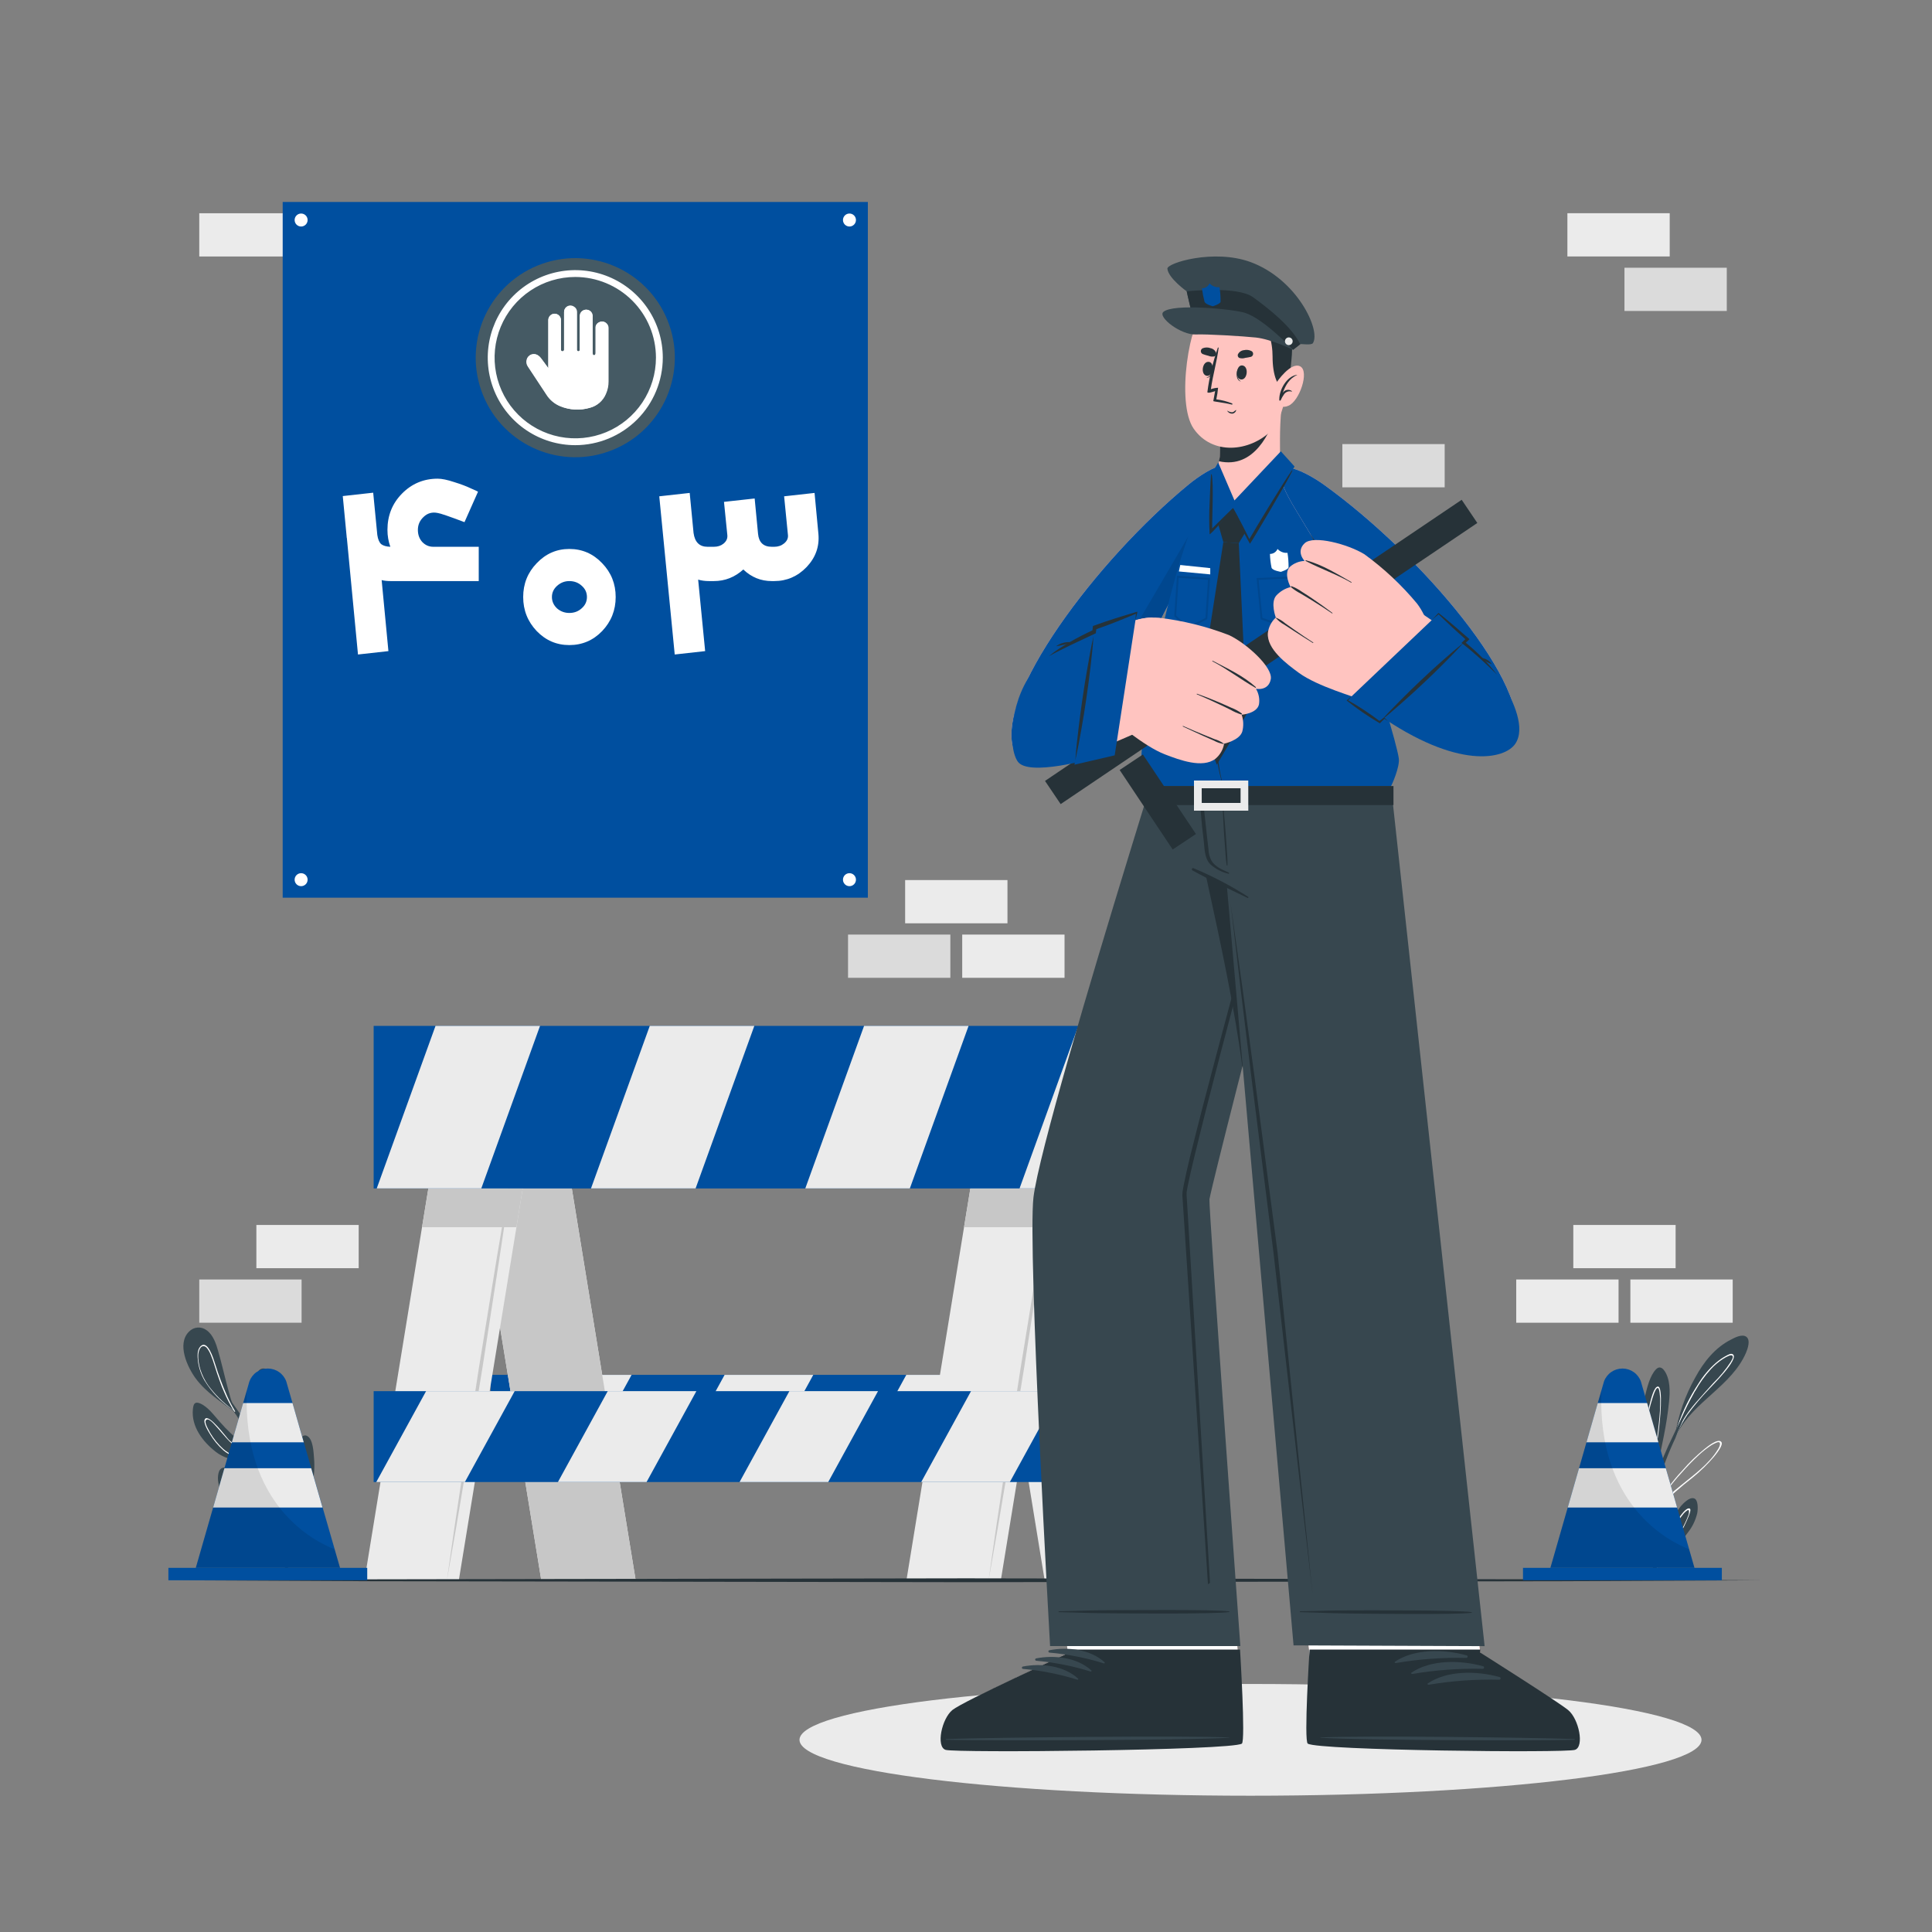 <svg width="512" height="512" viewBox="0 0 512 512" fill="none" xmlns="http://www.w3.org/2000/svg">
<rect x="0" y="0" width="512" height="512" fill="#808080" stroke="none"/>
<path d="M444.057 324.629H416.942V336.087H444.057V324.629Z" fill="#EBEBEB"/>
<path d="M428.933 339.076H401.818V350.535H428.933V339.076Z" fill="#EBEBEB"/>
<path d="M459.182 339.076H432.066V350.535H459.182V339.076Z" fill="#EBEBEB"/>
<path d="M95.058 324.629H67.942V336.087H95.058V324.629Z" fill="#EBEBEB"/>
<path d="M79.923 339.076H52.808V350.535H79.923V339.076Z" fill="#DBDBDB"/>
<path d="M266.987 233.227H239.872V244.685H266.987V233.227Z" fill="#EBEBEB"/>
<path d="M251.853 247.674H224.737V259.132H251.853V247.674Z" fill="#DBDBDB"/>
<path d="M382.853 117.688H355.738V129.146H382.853V117.688Z" fill="#DBDBDB"/>
<path d="M282.112 247.674H254.996V259.132H282.112V247.674Z" fill="#EBEBEB"/>
<path d="M442.491 56.504H415.375V67.963H442.491V56.504Z" fill="#EBEBEB"/>
<path d="M457.615 70.953H430.5V82.412H457.615V70.953Z" fill="#DBDBDB"/>
<path d="M79.923 56.514H52.808V67.972H79.923V56.514Z" fill="#EBEBEB"/>
<path d="M331.397 475.884C397.407 475.884 450.918 469.254 450.918 461.077C450.918 452.899 397.407 446.27 331.397 446.27C265.387 446.27 211.876 452.899 211.876 461.077C211.876 469.254 265.387 475.884 331.397 475.884Z" fill="#EBEBEB"/>
<path d="M70.339 387.224C65.853 387.378 60.856 387.634 57.15 384.726C53.719 382.043 50.657 378.049 51.118 373.462C51.251 372.151 51.548 371.342 52.951 371.895C55.091 372.755 56.73 375.11 58.215 376.759C60.095 378.918 62.176 380.893 64.43 382.657C66.028 383.886 67.738 384.941 69.366 386.119L69.98 386.579L70.206 386.753H70.339C70.374 386.754 70.409 386.762 70.441 386.778C70.473 386.794 70.501 386.817 70.523 386.846C70.523 386.846 70.523 386.897 70.523 386.927C70.532 386.959 70.534 386.992 70.53 387.025C70.525 387.058 70.514 387.089 70.497 387.117C70.479 387.145 70.456 387.169 70.429 387.187C70.402 387.206 70.371 387.219 70.339 387.224Z" fill="#37474F"/>
<path d="M70.554 386.928C66.621 386.856 62.362 387.041 59.218 384.368C57.767 383.084 56.529 381.577 55.552 379.903C55.102 379.166 53.74 376.954 54.303 376.074C55.327 374.486 60.017 380.968 60.672 381.593C63.129 383.827 66.125 385.383 69.366 386.109L69.98 386.57C67.697 386.089 65.505 385.246 63.488 384.071C60.693 382.402 59.136 379.975 56.945 377.63C56.474 377.128 55.05 375.459 54.508 376.504C54.159 377.19 55.532 379.35 55.757 379.811C56.681 381.37 57.834 382.782 59.177 383.999C62.321 386.744 66.55 386.641 70.523 386.805C70.533 386.877 70.554 386.897 70.554 386.928Z" fill="white"/>
<path d="M72.806 389.959C72.806 390.123 72.735 390.297 72.694 390.471C72.691 390.492 72.681 390.513 72.667 390.529C72.652 390.545 72.633 390.557 72.612 390.563C72.568 390.578 72.52 390.577 72.477 390.56C72.434 390.543 72.398 390.512 72.376 390.471C72.367 390.454 72.361 390.434 72.361 390.414C72.361 390.395 72.367 390.375 72.376 390.358C72.372 390.338 72.372 390.317 72.376 390.297V390.143C72.37 390.127 72.37 390.108 72.376 390.092C71.578 387.132 71.27 384.05 70.431 381.081C69.591 378.111 68.639 375.469 68.065 372.581C67.707 370.759 66.437 361.614 70.462 362.761C72.254 363.263 73.472 365.833 74.148 367.39C75.037 369.473 75.54 371.701 75.633 373.964C75.981 379.534 73.933 384.613 72.806 389.959Z" fill="#37474F"/>
<path d="M74.097 378.572C74.18 376.484 73.963 374.394 73.451 372.367C73.267 371.671 72.427 368.271 71.26 368.384C70.523 368.435 70.39 369.889 70.328 370.37C70.072 372.418 70.738 374.466 71.127 376.463C71.923 380.489 72.419 384.569 72.612 388.669C72.612 388.925 72.53 389.191 72.509 389.447C72.489 389.703 72.448 389.877 72.417 390.092C72.387 390.307 72.417 390.236 72.417 390.318C72.412 390.376 72.412 390.434 72.417 390.492C72.439 390.533 72.475 390.564 72.518 390.581C72.561 390.598 72.609 390.599 72.653 390.584C72.653 390.41 72.653 390.246 72.725 390.082C72.725 390.215 72.725 390.348 72.725 390.492C72.725 390.338 72.725 390.205 72.806 390.062C72.802 390.031 72.802 390 72.806 389.97C72.806 389.734 72.806 389.509 72.806 389.283C73.45 385.742 73.881 382.165 74.097 378.572ZM72.735 387.788C72.622 385.392 72.387 383.006 72.049 380.62C71.772 378.706 71.414 376.811 71.025 374.917C70.757 373.856 70.586 372.773 70.513 371.681C70.513 370.851 70.595 367.759 72.182 369.633C73.329 371.026 73.605 373.975 73.749 375.674C73.88 377.565 73.842 379.464 73.636 381.347C73.411 383.549 73.052 385.679 72.704 387.799L72.735 387.788Z" fill="white"/>
<path d="M75.223 402.246C75.168 402.253 75.114 402.253 75.059 402.246C70.963 402.041 65.505 402.431 62.095 399.717C59.576 397.669 57.108 393.757 57.907 390.399C58.808 386.62 63.918 391.156 65.27 392.252C68.799 395.317 72.152 398.579 75.315 402.021C75.31 402.045 75.31 402.069 75.315 402.093C75.397 402.195 75.315 402.226 75.223 402.246Z" fill="#37474F"/>
<path d="M75.356 402.134L74.65 401.684C71.987 399.997 69.373 398.199 66.806 396.287C66.171 395.796 61.563 391.689 60.867 393.154C60.447 394.045 61.972 395.847 62.454 396.461C63.319 397.551 64.357 398.491 65.526 399.247C68.26 400.946 71.567 401.295 74.66 402.134C74.81 402.159 74.957 402.196 75.1 402.247H75.172C75.315 402.226 75.397 402.196 75.356 402.134ZM67.256 399.8C65.948 399.206 64.751 398.396 63.713 397.403C63.027 396.758 60.641 394.331 61.256 393.307C61.593 392.775 61.88 393.051 62.525 393.379C62.828 393.524 63.119 393.692 63.396 393.881C64.082 394.331 64.717 394.854 65.362 395.366C66.478 396.267 67.625 397.137 68.792 397.977C70.697 399.342 72.649 400.656 74.65 401.919C72.192 401.151 69.632 400.854 67.256 399.8Z" fill="white"/>
<path d="M82.708 393.808C81.641 398.512 79.195 402.79 75.684 406.096C75.684 406.096 75.684 406.096 75.602 406.096C75.565 406.109 75.524 406.109 75.487 406.096C75.45 406.083 75.418 406.058 75.397 406.025C75.381 406.009 75.369 405.991 75.36 405.971C75.352 405.951 75.347 405.929 75.347 405.907C75.347 405.885 75.352 405.863 75.36 405.843C75.369 405.823 75.381 405.804 75.397 405.789L75.602 405.574C76.278 400.004 77.025 394.464 77.65 388.883C77.783 387.562 78.817 379.186 81.398 380.548C82.985 381.398 83.087 384.828 83.22 386.374C83.432 388.864 83.259 391.371 82.708 393.808Z" fill="#37474F"/>
<path d="M81.213 386.345C81.08 385.874 80.835 385.402 80.312 385.73C79.288 386.355 78.92 390.287 78.746 391.383C78.06 395.878 76.995 400.199 75.919 404.592L75.643 405.708L75.397 406.046C75.419 406.078 75.451 406.103 75.488 406.115C75.525 406.128 75.565 406.129 75.602 406.118C75.602 406.118 75.602 406.046 75.602 406.005C75.602 405.964 75.827 405.708 75.93 405.555C77.697 403.148 79.079 400.481 80.026 397.65C80.615 395.877 81.016 394.048 81.224 392.192C81.418 390.41 81.736 388.034 81.213 386.345ZM75.96 405.248L75.776 405.504C75.776 405.35 75.868 405.207 75.909 405.053C76.971 401.699 77.809 398.278 78.418 394.813C78.715 393.062 78.909 391.29 79.268 389.55C79.421 388.812 79.78 386.703 80.394 386.365C81.009 386.027 80.988 386.846 81.05 387.317C81.111 387.788 81.05 388.27 81.05 388.597C81.15 394.545 79.369 400.372 75.96 405.248Z" fill="white"/>
<path d="M76.36 418.088H75.54C75.54 417.361 75.54 416.644 75.54 415.927C75.448 413.019 75.325 410.111 75.151 407.192C75.059 405.533 74.936 403.885 74.762 402.257C74.762 402.205 74.762 402.144 74.762 402.093C74.762 402.042 74.762 401.827 74.762 401.683C74.762 401.54 74.762 401.407 74.711 401.253C74.337 397.564 73.387 393.957 71.895 390.563C71.373 389.426 70.809 388.32 70.205 387.224C70.205 387.122 70.093 387.02 70.031 386.917C70.038 386.887 70.038 386.855 70.031 386.825L69.857 386.497L69.714 386.262C67.819 382.924 65.618 379.739 63.57 376.524C62.976 375.612 62.382 374.691 61.809 373.759C61.769 373.708 61.734 373.653 61.706 373.595C61.656 373.531 61.611 373.462 61.573 373.39C58.992 369.294 56.453 365.198 53.77 361.204C53.657 361.061 53.903 360.928 54.006 361.071C55.818 363.723 57.692 366.335 59.556 368.966L60.293 369.99C60.785 370.687 61.317 371.373 61.757 372.038C62.781 373.431 63.693 374.813 64.624 376.227C67.39 380.135 69.911 384.212 72.171 388.433C72.335 388.75 72.489 389.068 72.642 389.395C72.796 389.723 72.837 389.795 72.919 389.999C73.001 390.204 73.134 390.47 73.236 390.706C74.909 394.81 75.842 399.179 75.991 403.608L76.052 404.54C76.052 404.673 76.052 404.827 76.052 404.97C76.047 405.045 76.047 405.121 76.052 405.196C76.052 405.298 76.052 405.39 76.052 405.503C76.052 405.574 76.052 405.646 76.052 405.728V406.527C76.175 409.435 76.247 412.343 76.308 415.251C76.288 416.224 76.329 417.156 76.36 418.088Z" fill="#37474F"/>
<path d="M51.907 365.362C49.664 362.342 46.786 356.146 50.094 352.89C50.693 352.263 51.503 351.881 52.367 351.816C53.231 351.752 54.089 352.011 54.774 352.542C56.525 353.801 57.303 356.187 57.846 358.164C59.361 363.448 60.365 368.824 62.249 373.995C62.33 374.175 62.402 374.36 62.464 374.548C62.464 374.66 62.331 374.701 62.29 374.599C62.249 374.496 62.167 374.261 62.095 374.097C58.562 371.496 54.559 368.936 51.907 365.362Z" fill="#37474F"/>
<path d="M62.31 374.005L62.259 373.913C61.497 372.656 60.813 371.353 60.211 370.012C58.964 367.198 57.886 364.312 56.986 361.369C56.627 360.243 55.02 354.693 53.033 356.904C52.204 357.836 52.327 359.485 52.449 360.621C52.678 362.449 53.266 364.214 54.18 365.813C56.072 368.913 58.612 371.567 61.624 373.596L62.024 373.893C62.047 373.942 62.075 373.99 62.106 374.036C62.102 374.066 62.102 374.097 62.106 374.128C62.123 374.132 62.14 374.132 62.157 374.128C62.174 374.134 62.192 374.138 62.209 374.137C62.227 374.136 62.245 374.132 62.261 374.124C62.278 374.117 62.292 374.106 62.304 374.092C62.316 374.079 62.325 374.063 62.331 374.046C62.329 374.031 62.322 374.016 62.31 374.005ZM61.44 373.391C59.026 371.613 56.896 369.479 55.122 367.062C54.233 365.773 53.543 364.358 53.074 362.864C52.866 362.195 52.715 361.51 52.623 360.816C52.546 360.301 52.515 359.78 52.531 359.26C52.531 358.123 53.043 356.884 53.719 356.761C54.395 356.638 54.825 357.099 55.378 358.051C55.561 358.383 55.725 358.725 55.87 359.075C56.226 359.932 56.537 360.807 56.801 361.697C57.262 363.171 57.733 364.625 58.266 366.069C58.624 367.093 59.003 368.025 59.423 368.977C60.127 370.625 60.948 372.219 61.88 373.749C61.727 373.639 61.58 373.519 61.44 373.391Z" fill="white"/>
<path d="M442.051 373.76C441.682 376.75 441.109 379.719 440.504 382.669C440.156 384.338 439.798 386.007 439.48 387.686C439.112 389.529 438.559 391.413 439.061 393.277C439.07 393.362 439.07 393.448 439.061 393.533C439.036 393.565 439.003 393.589 438.966 393.604C438.928 393.619 438.888 393.623 438.848 393.617C438.808 393.611 438.771 393.594 438.74 393.568C438.709 393.543 438.685 393.509 438.671 393.472V393.339C438.394 392.848 438.177 392.325 438.026 391.782C437.449 390.371 436.953 388.929 436.542 387.461C435.675 384.461 435.187 381.365 435.087 378.245C435.008 375.45 435.301 372.658 435.958 369.94C436.49 367.769 437.248 364.533 438.866 362.875C440.33 361.369 441.549 363.776 441.938 364.994C442.86 367.78 442.368 370.964 442.051 373.76Z" fill="#37474F"/>
<path d="M439.368 367.451C438.282 367.451 437.484 370.974 437.094 372.489C436.491 374.89 436.181 377.356 436.173 379.831C436.182 384.269 436.944 388.673 438.426 392.857C438.477 393.02 438.538 393.195 438.6 393.369V393.481C438.612 393.52 438.635 393.554 438.666 393.581C438.696 393.607 438.733 393.625 438.773 393.633C438.813 393.64 438.854 393.636 438.892 393.622C438.93 393.608 438.963 393.584 438.989 393.553C438.917 393.184 438.866 392.826 438.825 392.457C438.784 392.089 438.743 391.792 438.723 391.433C438.57 387.822 438.793 384.205 439.388 380.64C439.982 376.555 440.812 367.451 439.368 367.451ZM438.589 392.191C438.641 392.683 438.723 393.154 438.805 393.635C438.692 393.287 438.589 392.939 438.477 392.611C437.285 388.886 436.596 385.019 436.429 381.111C436.293 377.725 436.74 374.341 437.75 371.107C437.903 370.626 438.692 367.687 439.368 367.83C439.839 367.932 439.951 370.585 439.962 370.646C439.962 371.168 439.962 371.67 439.962 372.243C439.962 373.339 439.869 374.435 439.777 375.531C439.573 377.896 439.235 380.261 438.948 382.617C438.457 385.783 438.337 388.996 438.589 392.191Z" fill="white"/>
<path d="M456.12 382.075C455.178 381.122 452.372 383.467 451.676 384.02C449.581 385.722 447.642 387.607 445.88 389.652C442.866 392.82 440.368 396.441 438.477 400.384L438.385 400.507V400.701V400.763C438.367 400.784 438.358 400.811 438.358 400.839C438.358 400.867 438.367 400.894 438.385 400.916L438.528 400.752C438.876 400.322 439.245 399.913 439.613 399.503C439.673 399.43 439.738 399.361 439.808 399.298C442.528 396.564 445.421 394.009 448.471 391.649C450.56 389.962 452.49 388.087 454.236 386.048C454.656 385.495 456.919 382.873 456.12 382.075ZM455.25 384.123C452.884 388.034 448.799 390.901 445.327 393.758C442.933 395.626 440.724 397.722 438.733 400.015C440.573 396.515 442.873 393.278 445.573 390.389C447.048 388.688 448.617 387.071 450.273 385.546C451.17 384.718 452.125 383.954 453.13 383.262C453.732 382.845 454.382 382.502 455.066 382.238C456.387 381.87 455.68 383.488 455.25 384.164V384.123Z" fill="white"/>
<path d="M437.914 410.182C437.892 410.217 437.862 410.246 437.826 410.266C437.79 410.285 437.75 410.295 437.709 410.295L437.76 410.366C437.767 410.373 437.772 410.381 437.776 410.39C437.78 410.399 437.782 410.408 437.782 410.418C437.782 410.427 437.78 410.437 437.776 410.445C437.772 410.454 437.767 410.462 437.76 410.469C437.745 410.48 437.727 410.487 437.709 410.487C437.69 410.487 437.672 410.48 437.658 410.469C433.961 406.701 430.397 402.123 428.554 397.157C427.759 395.056 427.312 392.838 427.233 390.593C427.233 389.057 427.11 385.965 428.421 384.848C431.063 382.596 433.48 392.139 433.838 393.583C434.493 396.205 434.924 398.877 435.528 401.509C436.193 404.397 437.064 407.223 437.924 410.049C437.936 410.093 437.933 410.14 437.914 410.182Z" fill="#37474F"/>
<path d="M437.914 410.184C437.77 409.938 437.627 409.692 437.494 409.447C435.257 405.443 433.651 401.119 432.732 396.626C432.336 394.355 431.747 392.121 430.971 389.95C430.756 389.417 430.101 387.39 429.22 388.414C428.769 388.946 429.148 392.807 429.322 393.8C429.769 396.064 430.491 398.265 431.473 400.353C433.075 403.877 435.111 407.186 437.535 410.204L437.75 410.471C437.757 410.464 437.762 410.456 437.766 410.447C437.769 410.438 437.771 410.429 437.771 410.419C437.771 410.41 437.769 410.4 437.766 410.392C437.762 410.383 437.757 410.375 437.75 410.368L437.699 410.296C437.741 410.299 437.784 410.29 437.822 410.27C437.86 410.25 437.891 410.22 437.914 410.184ZM432.538 401.992C431.476 399.961 430.625 397.827 429.998 395.623C429.762 394.743 429.577 393.851 429.445 392.95C429.333 392.245 429.271 391.533 429.261 390.82C429.261 389.079 429.415 388.629 429.711 388.567C430.008 388.506 430.142 388.721 430.654 389.755C430.968 390.437 431.218 391.147 431.401 391.875C431.667 392.899 431.903 393.923 432.128 394.947C432.579 396.995 432.999 399.114 433.603 401.152C434.455 404.084 435.691 406.89 437.279 409.498C435.493 407.128 433.907 404.614 432.538 401.982V401.992Z" fill="white"/>
<path d="M449.782 401.028C449.345 402.865 448.518 404.587 447.355 406.076C445.153 409.148 442.347 411.636 439.951 414.503C439.593 414.923 439.245 415.364 438.927 415.814C438.927 415.865 438.61 416.49 438.62 416.439L438.733 415.783C439.112 413.735 440.381 407.714 441.948 404.612C442.896 402.649 444.075 400.806 445.46 399.123C446.136 398.355 447.734 396.696 448.932 397.075C450.13 397.454 449.966 400.065 449.782 401.028Z" fill="#37474F"/>
<path d="M447.826 399.81C446.536 399.012 443.228 404.93 442.778 405.688C441.136 408.52 439.866 411.552 438.999 414.709C438.897 415.068 438.804 415.416 438.722 415.785L438.589 416.44C438.589 416.44 438.866 415.867 438.907 415.805L439.081 415.58C439.368 415.211 439.654 414.853 439.951 414.556C441.385 412.405 442.859 410.265 444.262 408.084C445.283 406.516 446.177 404.869 446.935 403.159C447.099 402.718 448.389 400.148 447.826 399.81ZM447.457 401.469C445.624 406.589 441.897 410.685 439.05 415.242L438.917 415.467C438.917 415.334 438.989 415.201 439.03 415.068C439.798 412.473 440.809 409.956 442.05 407.552C442.81 406.088 443.658 404.672 444.59 403.312C445.071 402.545 445.601 401.81 446.177 401.111C446.443 400.824 447.201 400.087 447.457 400.179C447.713 400.271 447.57 401.131 447.488 401.469H447.457Z" fill="white"/>
<path d="M462.684 358.552C458.865 367.318 448.84 371.403 444.498 379.862C444.365 380.118 444.242 380.384 444.119 380.65C444.108 380.677 444.09 380.7 444.067 380.718C444.045 380.736 444.018 380.748 443.99 380.753C443.961 380.758 443.932 380.756 443.904 380.747C443.877 380.738 443.852 380.722 443.832 380.701C443.82 380.678 443.813 380.651 443.813 380.624C443.813 380.598 443.82 380.571 443.832 380.548L443.924 380.363C444.78 374.964 446.598 369.761 449.29 365.003C451.482 360.959 454.482 357.18 458.65 355.05C459.674 354.518 461.67 353.412 462.817 354.282C463.964 355.152 463.155 357.467 462.684 358.552Z" fill="#37474F"/>
<path d="M459.243 358.921C458.762 358.563 458.025 359.003 457.605 359.218C456.564 359.759 455.591 360.423 454.707 361.194C452.901 362.786 451.344 364.639 450.089 366.693C447.822 370.133 445.992 373.841 444.641 377.732C444.354 378.612 444.098 379.503 443.883 380.404C443.883 380.517 443.832 380.63 443.812 380.732C443.828 380.755 443.849 380.774 443.874 380.787C443.899 380.801 443.927 380.807 443.955 380.807C443.983 380.807 444.011 380.801 444.036 380.787C444.061 380.774 444.082 380.755 444.098 380.732C444.211 380.476 444.334 380.23 444.467 379.974C444.467 379.974 444.467 379.974 444.467 379.903C445.208 378.151 446.121 376.477 447.191 374.906C448.944 372.522 450.852 370.258 452.905 368.127C453.714 367.215 460.923 360.16 459.243 358.921ZM458.629 360.969C457.322 362.956 455.805 364.796 454.103 366.458C452.516 368.229 450.918 369.98 449.362 371.772C448.119 373.197 446.999 374.725 446.013 376.339C445.205 377.681 444.52 379.093 443.965 380.558C444.371 379.064 444.871 377.597 445.46 376.165C446.538 373.63 447.772 371.164 449.157 368.782C449.18 368.755 449.197 368.724 449.208 368.69C450.377 366.565 451.797 364.588 453.437 362.802C454.333 361.833 455.34 360.973 456.438 360.242C457.697 359.433 458.793 358.9 459.11 359.3C459.428 359.699 458.977 360.355 458.629 360.959V360.969Z" fill="white"/>
<path d="M449.342 368.834C448.195 371.301 447.099 373.81 446.014 376.329C445.502 377.507 444.989 378.685 444.498 379.862C444.498 379.862 444.498 379.913 444.498 379.934L443.945 381.214C442.131 385.038 440.631 389.004 439.46 393.072C438.954 395.237 438.649 397.445 438.549 399.666C438.549 399.892 438.549 400.127 438.549 400.352V400.721C438.543 400.793 438.543 400.864 438.549 400.936C438.477 402.861 438.549 404.786 438.549 406.66C438.6 409.282 438.825 411.883 439.071 414.473C439.066 414.548 439.066 414.624 439.071 414.699V415.057C439.071 415.118 439.071 415.17 439.071 415.231V415.569C439.153 416.398 439.224 417.238 439.296 418.078H438.497C437.986 415.531 437.664 412.951 437.535 410.357C437.53 410.302 437.53 410.248 437.535 410.193C437.535 409.947 437.535 409.681 437.535 409.435C437.535 409.189 437.535 408.821 437.535 408.503C437.535 407.756 437.484 407.008 437.473 406.271C437.268 401.939 437.577 397.597 438.395 393.338C438.395 393.225 438.395 393.113 438.477 392.99C438.473 392.942 438.473 392.894 438.477 392.846C438.489 392.764 438.506 392.681 438.528 392.601L438.641 392.201C438.702 391.966 438.774 391.73 438.835 391.505L438.897 391.29C440.127 387.645 441.602 384.087 443.31 380.64L444.191 378.766C444.365 378.418 444.529 378.07 444.693 377.742L445.471 376.165C446.689 373.698 447.959 371.261 449.167 368.782C449.208 368.639 449.403 368.711 449.342 368.834Z" fill="#37474F"/>
<path d="M311.869 364.348H130.007V388.432H311.869V364.348Z" fill="#004F9F"/>
<path d="M167.383 364.348L154.184 388.432H130.703L143.903 364.348H167.383Z" fill="#EBEBEB"/>
<path d="M215.531 364.348L202.332 388.432H178.842L192.031 364.348H215.531Z" fill="#EBEBEB"/>
<path d="M263.67 364.348L250.471 388.432H226.98L240.179 364.348H263.67Z" fill="#EBEBEB"/>
<path d="M311.808 364.348L298.609 388.432H275.118L288.318 364.348H311.808Z" fill="#EBEBEB"/>
<path d="M276.879 418.999H301.896L283.361 305.365H258.355L276.879 418.999Z" fill="#EBEBEB"/>
<path d="M143.483 418.999H168.499L149.975 305.365H124.959L143.483 418.999Z" fill="#EBEBEB"/>
<path d="M287.119 418.999H312.136L293.601 305.365H268.595L287.119 418.999Z" fill="#C7C7C7"/>
<path d="M143.483 418.999H168.499L149.975 305.365H124.959L143.483 418.999Z" fill="#C7C7C7"/>
<path d="M140.083 305.377L138.527 314.941L136.858 325.222L121.559 419H96.553L111.841 325.222L113.521 314.941L115.077 305.377H140.083Z" fill="#EBEBEB"/>
<path d="M136.469 305.377C135.148 314.869 133.735 324.352 132.301 333.834L127.887 362.26L123.269 390.645L120.883 404.828L118.395 419L120.443 404.766L122.573 390.533L126.976 362.117L131.594 333.721C133.171 324.27 134.769 314.808 136.469 305.377Z" fill="#C7C7C7"/>
<path d="M138.527 314.941L136.858 325.222H111.841L113.521 314.941H138.527Z" fill="#C7C7C7"/>
<path d="M283.72 305.377L282.163 314.941L280.484 325.222L265.196 419H240.179L255.478 325.222L257.157 314.941L258.714 305.377H283.72Z" fill="#EBEBEB"/>
<path d="M280.023 305.377C278.702 314.869 277.289 324.352 275.855 333.834L271.442 362.26L266.824 390.645L264.438 404.828L261.949 419L263.997 404.766L266.127 390.533L270.541 362.117L275.159 333.721C276.726 324.27 278.323 314.808 280.023 305.377Z" fill="#C7C7C7"/>
<path d="M282.163 314.941H257.157L255.478 325.222H280.484L282.163 314.941Z" fill="#C7C7C7"/>
<path d="M280.883 368.67H99.021V392.754H280.883V368.67Z" fill="#004F9F"/>
<path d="M136.397 368.67L123.197 392.754H99.717L112.916 368.67H136.397Z" fill="#EBEBEB"/>
<path d="M184.545 368.67L171.346 392.754H147.855L161.055 368.67H184.545Z" fill="#EBEBEB"/>
<path d="M232.684 368.67L219.484 392.754H195.994L209.193 368.67H232.684Z" fill="#EBEBEB"/>
<path d="M280.822 368.67L267.622 392.754H244.132L257.331 368.67H280.822Z" fill="#EBEBEB"/>
<path d="M313.549 271.871H99.021V314.951H313.549V271.871Z" fill="#004F9F"/>
<path d="M143.114 271.871L127.55 314.941H99.84L115.415 271.871H143.114Z" fill="#EBEBEB"/>
<path d="M199.905 271.871L184.341 314.941H156.621L172.196 271.871H199.905Z" fill="#EBEBEB"/>
<path d="M256.686 271.871L241.121 314.941H213.412L228.987 271.871H256.686Z" fill="#EBEBEB"/>
<path d="M313.477 271.871L297.912 314.941H270.193L285.768 271.871H313.477Z" fill="#EBEBEB"/>
<path d="M44.995 418.785L97.741 418.54L150.497 418.448L256 418.273L361.503 418.448L414.259 418.54L467.005 418.785L414.259 419.041L361.503 419.134L256 419.297L150.497 419.123L97.741 419.041L44.995 418.785Z" fill="#263238"/>
<path d="M229.99 53.525H74.916V237.897H229.99V53.525Z" fill="#004F9F"/>
<path d="M162.39 119.224C175.885 113.736 182.376 98.347 176.888 84.852C171.4 71.357 156.012 64.866 142.517 70.354C129.021 75.842 122.53 91.231 128.018 104.726C133.506 118.221 148.895 124.712 162.39 119.224Z" fill="#455A64"/>
<path d="M152.453 117.975C147.866 117.975 143.382 116.615 139.567 114.066C135.753 111.518 132.781 107.895 131.025 103.657C129.27 99.419 128.81 94.756 129.705 90.257C130.6 85.757 132.809 81.625 136.053 78.381C139.296 75.138 143.429 72.928 147.928 72.034C152.427 71.139 157.091 71.598 161.329 73.353C165.567 75.109 169.189 78.082 171.738 81.896C174.286 85.71 175.647 90.194 175.647 94.781C175.641 100.931 173.196 106.827 168.847 111.176C164.499 115.524 158.603 117.97 152.453 117.975ZM152.453 73.4C148.224 73.4 144.091 74.654 140.574 77.004C137.058 79.353 134.318 82.692 132.7 86.599C131.081 90.506 130.658 94.805 131.483 98.953C132.308 103.1 134.344 106.91 137.334 109.9C140.325 112.89 144.134 114.927 148.282 115.752C152.429 116.577 156.728 116.153 160.635 114.535C164.542 112.917 167.882 110.176 170.231 106.66C172.58 103.144 173.834 99.01 173.834 94.781C173.829 89.112 171.574 83.677 167.566 79.669C163.557 75.66 158.122 73.406 152.453 73.4Z" fill="white"/>
<path d="M145.295 97.526L145.234 97.444C144.609 96.584 143.995 95.724 143.35 94.884C143.153 94.621 142.914 94.393 142.643 94.208C142.383 94.03 142.084 93.918 141.771 93.882C141.458 93.846 141.141 93.886 140.848 94C140.554 94.114 140.293 94.298 140.086 94.536C139.88 94.774 139.735 95.059 139.663 95.366C139.59 95.666 139.582 95.979 139.641 96.283C139.699 96.587 139.822 96.875 140.001 97.127L144.916 104.582C145.765 105.936 147.009 106.997 148.48 107.623C150.985 108.676 153.778 108.831 156.385 108.063C157.314 107.817 158.175 107.362 158.901 106.731C159.627 106.101 160.199 105.313 160.573 104.428C161.046 103.375 161.287 102.233 161.28 101.079C161.28 98.007 161.28 94.936 161.28 91.915C161.28 90.266 161.28 88.617 161.28 86.969C161.29 86.709 161.239 86.45 161.13 86.213C161.021 85.977 160.859 85.769 160.655 85.607C160.415 85.397 160.118 85.265 159.802 85.227C159.487 85.188 159.166 85.246 158.884 85.392C158.587 85.515 158.336 85.727 158.164 85.998C157.992 86.269 157.907 86.587 157.921 86.907C157.921 89.129 157.921 91.341 157.921 93.563C157.921 93.942 157.767 94.147 157.491 94.147C157.215 94.147 157.071 93.942 157.071 93.563V83.968C157.081 83.832 157.081 83.695 157.071 83.559C157.025 83.13 156.815 82.736 156.484 82.459C156.154 82.182 155.729 82.043 155.299 82.072C154.869 82.101 154.466 82.296 154.176 82.615C153.886 82.934 153.731 83.353 153.743 83.784V92.478C153.748 92.56 153.748 92.642 153.743 92.724C153.731 92.823 153.684 92.914 153.611 92.981C153.538 93.049 153.443 93.088 153.344 93.092C153.244 93.099 153.146 93.067 153.068 93.005C152.991 92.942 152.939 92.853 152.924 92.754C152.913 92.666 152.913 92.577 152.924 92.488V82.852C152.929 82.764 152.929 82.675 152.924 82.586C152.912 82.315 152.832 82.052 152.69 81.821C152.549 81.59 152.351 81.399 152.115 81.265C151.86 81.086 151.561 80.982 151.25 80.965C150.939 80.948 150.63 81.019 150.358 81.17C150.085 81.321 149.861 81.545 149.71 81.817C149.559 82.089 149.487 82.398 149.504 82.709C149.504 85.972 149.504 89.232 149.504 92.488C149.509 92.563 149.509 92.638 149.504 92.713C149.491 92.817 149.442 92.912 149.365 92.982C149.288 93.051 149.188 93.091 149.084 93.092C148.982 93.093 148.884 93.058 148.807 92.992C148.73 92.926 148.679 92.834 148.664 92.734C148.659 92.659 148.659 92.584 148.664 92.509V88.873C148.664 87.522 148.664 86.16 148.664 84.777C148.661 84.558 148.614 84.342 148.527 84.141C148.44 83.939 148.315 83.757 148.157 83.605C147.839 83.296 147.412 83.127 146.969 83.134C146.527 83.141 146.105 83.323 145.797 83.641C145.488 83.959 145.319 84.386 145.326 84.829V97.526H145.295Z" fill="white"/>
<path d="M145.295 97.526V84.859C145.292 84.64 145.332 84.422 145.412 84.218C145.493 84.014 145.613 83.828 145.766 83.671C146.074 83.353 146.496 83.171 146.939 83.164C147.381 83.157 147.809 83.327 148.126 83.635C148.444 83.943 148.627 84.365 148.633 84.808C148.633 86.159 148.633 87.521 148.633 88.904V92.539C148.628 92.614 148.628 92.689 148.633 92.764C148.648 92.864 148.699 92.956 148.776 93.022C148.853 93.088 148.952 93.124 149.053 93.122C149.157 93.121 149.257 93.081 149.334 93.012C149.411 92.942 149.461 92.847 149.473 92.744C149.478 92.669 149.478 92.593 149.473 92.518C149.473 89.262 149.473 86.002 149.473 82.739C149.469 82.443 149.544 82.15 149.69 81.893C149.837 81.635 150.05 81.422 150.307 81.274C150.564 81.127 150.856 81.051 151.152 81.055C151.449 81.058 151.739 81.141 151.992 81.295C152.228 81.429 152.426 81.62 152.567 81.851C152.709 82.082 152.789 82.346 152.801 82.616C152.806 82.705 152.806 82.794 152.801 82.882V92.518C152.791 92.607 152.791 92.696 152.801 92.784C152.816 92.883 152.868 92.972 152.945 93.035C153.023 93.097 153.121 93.129 153.221 93.122C153.32 93.118 153.415 93.079 153.488 93.011C153.562 92.944 153.608 92.853 153.62 92.754C153.625 92.672 153.625 92.59 153.62 92.508V83.784C153.608 83.353 153.764 82.933 154.054 82.614C154.344 82.295 154.746 82.101 155.176 82.072C155.606 82.043 156.031 82.181 156.362 82.458C156.692 82.735 156.902 83.129 156.948 83.558C156.959 83.695 156.959 83.832 156.948 83.968V93.563C156.948 93.942 157.092 94.146 157.368 94.146C157.645 94.146 157.798 93.942 157.798 93.563C157.798 91.341 157.798 89.129 157.798 86.907C157.784 86.586 157.869 86.269 158.041 85.997C158.213 85.726 158.464 85.515 158.761 85.391C159.044 85.245 159.364 85.188 159.68 85.226C159.996 85.265 160.293 85.397 160.532 85.606C160.736 85.768 160.899 85.976 161.007 86.213C161.116 86.449 161.167 86.708 161.157 86.968C161.157 88.617 161.157 90.266 161.157 91.914C161.157 94.986 161.157 98.058 161.157 101.079C161.164 102.233 160.923 103.375 160.45 104.427C160.076 105.313 159.504 106.101 158.778 106.731C158.052 107.361 157.192 107.816 156.262 108.063C153.655 108.831 150.863 108.675 148.357 107.622C146.889 107.002 145.645 105.948 144.793 104.601L139.878 97.147C139.699 96.894 139.576 96.607 139.518 96.303C139.46 95.999 139.467 95.686 139.54 95.385C139.604 95.065 139.747 94.766 139.957 94.517C140.168 94.267 140.437 94.074 140.742 93.957C141.046 93.839 141.376 93.8 141.699 93.844C142.023 93.888 142.33 94.013 142.592 94.208C142.863 94.392 143.102 94.621 143.298 94.884C143.944 95.723 144.558 96.584 145.183 97.444L145.244 97.526H145.295Z" fill="white"/>
<path d="M79.8 60.029C80.75 60.029 81.52 59.258 81.52 58.308C81.52 57.358 80.75 56.588 79.8 56.588C78.85 56.588 78.08 57.358 78.08 58.308C78.08 59.258 78.85 60.029 79.8 60.029Z" fill="white"/>
<path d="M225.116 60.029C226.066 60.029 226.836 59.258 226.836 58.308C226.836 57.358 226.066 56.588 225.116 56.588C224.166 56.588 223.396 57.358 223.396 58.308C223.396 59.258 224.166 60.029 225.116 60.029Z" fill="white"/>
<path d="M79.8 234.845C80.75 234.845 81.52 234.075 81.52 233.125C81.52 232.175 80.75 231.404 79.8 231.404C78.85 231.404 78.08 232.175 78.08 233.125C78.08 234.075 78.85 234.845 79.8 234.845Z" fill="white"/>
<path d="M225.116 234.845C226.066 234.845 226.836 234.075 226.836 233.125C226.836 232.175 226.066 231.404 225.116 231.404C224.166 231.404 223.396 232.175 223.396 233.125C223.396 234.075 224.166 234.845 225.116 234.845Z" fill="white"/>
<path d="M90.112 415.498H51.886L66.089 366.1C66.454 365.096 67.118 364.229 67.993 363.616C68.868 363.003 69.91 362.674 70.979 362.674C72.047 362.674 73.089 363.003 73.964 363.616C74.839 364.229 75.504 365.096 75.868 366.1L90.112 415.498Z" fill="#004F9F"/>
<path d="M80.497 382.229H61.45L64.44 371.814H77.517L80.497 382.229Z" fill="#EBEBEB"/>
<path d="M85.473 399.514H56.484L59.474 389.09H82.473L85.473 399.514Z" fill="#EBEBEB"/>
<g style="mix-blend-mode:multiply" opacity="0.1">
<path d="M90.112 415.499H51.886L65.403 368.467C64.246 398.9 83.231 408.454 88.638 410.553L90.112 415.499Z" fill="black"/>
</g>
<path d="M97.321 415.498H44.626V418.785H97.321V415.498Z" fill="#004F9F"/>
<path d="M449.055 415.498H410.87L425.073 366.1C425.437 365.096 426.102 364.229 426.977 363.616C427.852 363.003 428.894 362.674 429.962 362.674C431.031 362.674 432.073 363.003 432.948 363.616C433.823 364.229 434.487 365.096 434.852 366.1L449.055 415.498Z" fill="#004F9F"/>
<path d="M439.491 382.229H420.434L423.424 371.814H436.501L439.491 382.229Z" fill="#EBEBEB"/>
<path d="M444.457 399.514H415.468L418.458 389.09H441.457L444.457 399.514Z" fill="#EBEBEB"/>
<g style="mix-blend-mode:multiply" opacity="0.1">
<path d="M449.045 415.499H410.87L424.387 368.467C423.23 398.9 442.215 408.454 447.621 410.553L449.045 415.499Z" fill="black"/>
</g>
<path d="M456.305 415.498H403.61V418.785H456.305V415.498Z" fill="#004F9F"/>
<path d="M251.382 462.737C253.839 463.525 326.267 462.624 328.909 460.893C329.933 460.259 324.813 392.111 324.813 392.111L278.016 392.572L282.993 438.171C282.993 438.171 256.369 450.459 253.665 452.701C250.962 454.944 248.934 461.958 251.382 462.737Z" fill="#FFC4C0"/>
<path d="M251.392 462.735C253.839 463.524 326.277 462.623 328.909 460.892C329.38 460.605 328.55 445.972 327.526 430.295H282.153L283.013 438.159C283.013 438.159 256.389 450.447 253.675 452.7C250.962 454.953 248.924 461.947 251.392 462.735Z" fill="white"/>
<path d="M250.593 463.73C253.174 464.579 326.308 463.883 329.103 462.081C330.127 461.405 328.622 437.29 328.622 437.146H283.382V437.955C283.382 437.955 255.263 450.848 252.406 453.162C249.549 455.476 248.003 462.9 250.593 463.73Z" fill="#263238"/>
<path d="M250.788 460.861C263.219 460.442 313.385 459.919 325.704 460.442C325.806 460.442 325.806 460.513 325.704 460.524C313.416 461.21 263.24 461.333 250.788 461.066C250.522 461.056 250.522 460.872 250.788 460.861Z" fill="#37474F"/>
<path d="M278.088 437.331C282.972 436.378 288.962 437.075 292.731 440.525C292.874 440.659 292.731 440.863 292.526 440.812C287.835 439.349 283.002 438.392 278.108 437.955C278.034 437.945 277.967 437.908 277.917 437.853C277.867 437.797 277.839 437.726 277.836 437.651C277.834 437.577 277.858 437.504 277.904 437.445C277.95 437.387 278.015 437.346 278.088 437.331Z" fill="#37474F"/>
<path d="M274.575 439.491C279.46 438.538 285.45 439.235 289.219 442.686C289.362 442.819 289.219 443.024 289.014 442.972C284.326 441.511 279.497 440.553 274.606 440.115C274.532 440.106 274.463 440.071 274.413 440.016C274.362 439.962 274.332 439.891 274.328 439.816C274.325 439.741 274.347 439.668 274.393 439.608C274.438 439.549 274.503 439.507 274.575 439.491Z" fill="#37474F"/>
<path d="M271.063 441.651C275.947 440.699 281.938 441.395 285.706 444.846C285.86 444.979 285.706 445.184 285.501 445.133C280.814 443.67 275.984 442.712 271.094 442.276C271.019 442.266 270.951 442.231 270.9 442.176C270.849 442.122 270.819 442.051 270.816 441.976C270.812 441.902 270.835 441.828 270.88 441.768C270.925 441.709 270.99 441.667 271.063 441.651Z" fill="#37474F"/>
<path d="M278.282 436.225H328.704C328.704 436.225 320.256 319.376 320.512 317.81C321.024 315.178 323.994 303.259 327.956 287.694C329.195 282.83 330.537 277.607 331.93 272.19C335.688 257.547 339.825 241.542 343.429 227.616C348.846 206.757 353.075 190.547 353.075 190.547H310.374C310.374 190.547 305.387 206.327 299.11 226.858C288.87 260.22 275.231 306.136 273.879 317.308C272.292 330.825 278.282 436.225 278.282 436.225Z" fill="#37474F"/>
<path d="M280.627 427.009C288.307 426.855 286.095 426.794 293.785 426.722C297.544 426.722 322.253 426.466 325.765 427.05C325.781 427.055 325.794 427.066 325.804 427.08C325.813 427.093 325.818 427.11 325.818 427.126C325.818 427.143 325.813 427.159 325.804 427.173C325.794 427.187 325.781 427.197 325.765 427.203C322.253 427.787 297.544 427.572 293.785 427.531C286.095 427.459 288.307 427.398 280.627 427.234C280.612 427.234 280.598 427.231 280.584 427.225C280.57 427.22 280.558 427.211 280.547 427.201C280.537 427.19 280.529 427.178 280.523 427.164C280.517 427.151 280.514 427.136 280.514 427.121C280.514 427.106 280.517 427.092 280.523 427.078C280.529 427.064 280.537 427.052 280.547 427.042C280.558 427.031 280.57 427.023 280.584 427.017C280.598 427.012 280.612 427.009 280.627 427.009Z" fill="#263238"/>
<path d="M345.354 196.342L337.521 223.928L329.882 251.576C327.332 260.792 324.884 270.008 322.427 279.224C319.969 288.44 317.563 297.718 315.259 307.016C314.716 309.35 314.163 311.675 313.702 314.03C313.58 314.624 313.498 315.228 313.385 315.832C313.385 316.16 313.334 316.518 313.334 316.856L313.405 317.747L320.102 419.533V419.84L320.666 419.492L314.522 317.665L314.46 316.774C314.46 316.488 314.46 316.252 314.46 315.986C314.573 315.412 314.644 314.839 314.767 314.255C315.228 311.931 315.791 309.606 316.344 307.282C320.819 288.717 325.816 270.254 330.68 251.771L345.354 196.342Z" fill="#263238"/>
<path d="M311.439 190.547C314.399 213.484 325.13 251.598 329.247 282.799C338.883 244.993 353.116 190.547 353.116 190.547H311.439Z" fill="#263238"/>
<path d="M414.372 462.367C411.894 463.146 351.058 463.391 348.416 461.651C347.392 460.995 347.044 450.745 346.972 438.334V437.945C346.972 435.385 341.064 392.418 341.064 392.418L387.031 393.36L392.346 438.488V439.256C392.346 439.256 409.508 450.018 412.201 452.261C414.894 454.503 416.84 461.61 414.372 462.367Z" fill="#FFC4C0"/>
<path d="M346.112 430.295C346.634 434.391 346.962 437.33 346.962 437.944V438.333C347.044 450.744 347.402 460.994 348.416 461.65C351.048 463.411 411.904 463.145 414.372 462.377C416.84 461.609 414.843 454.492 412.16 452.26C409.477 450.027 392.305 439.296 392.305 439.296V438.528L391.332 430.336L346.112 430.295Z" fill="white"/>
<path d="M417.372 463.73C414.792 464.579 349.358 463.883 346.573 462.081C345.497 461.405 347.044 437.29 347.044 437.146H392.284V437.955C392.284 437.955 412.692 450.848 415.549 453.162C418.406 455.476 419.952 462.9 417.372 463.73Z" fill="#263238"/>
<path d="M417.178 460.861C404.746 460.442 362.281 459.919 349.962 460.442C349.87 460.442 349.87 460.513 349.962 460.524C362.25 461.21 404.746 461.333 417.178 461.066C417.434 461.056 417.444 460.872 417.178 460.861Z" fill="#37474F"/>
<path d="M388.618 438.672C382.423 436.962 374.702 436.972 369.674 440.372C369.48 440.505 369.674 440.761 369.92 440.73C376.07 439.673 382.308 439.217 388.547 439.368C388.639 439.378 388.731 439.35 388.803 439.291C388.875 439.233 388.921 439.148 388.931 439.056C388.94 438.963 388.913 438.871 388.854 438.799C388.795 438.727 388.711 438.681 388.618 438.672Z" fill="#37474F"/>
<path d="M392.991 441.56C386.785 439.85 379.074 439.86 374.047 443.27C373.852 443.393 374.047 443.649 374.292 443.618C380.444 442.571 386.681 442.115 392.919 442.256C393.011 442.265 393.104 442.238 393.176 442.179C393.248 442.121 393.293 442.036 393.303 441.944C393.312 441.851 393.285 441.759 393.226 441.687C393.168 441.615 393.083 441.569 392.991 441.56Z" fill="#37474F"/>
<path d="M397.312 444.417C391.117 442.707 383.406 442.717 378.378 446.127C378.184 446.26 378.378 446.516 378.624 446.475C384.796 445.435 391.054 444.989 397.312 445.144C397.408 445.144 397.501 445.106 397.569 445.038C397.637 444.969 397.675 444.877 397.675 444.781C397.675 444.684 397.637 444.592 397.569 444.524C397.501 444.455 397.408 444.417 397.312 444.417Z" fill="#37474F"/>
<path d="M311.439 190.547C311.439 190.547 317.911 230.022 318.351 231.292C318.351 231.292 320.758 232.428 325.1 234.436L342.805 436.041L393.441 436.245L366.694 190.547H311.439Z" fill="#37474F"/>
<path d="M344.545 427.008C352.276 426.885 350.054 426.803 357.796 426.762C361.585 426.762 386.468 426.64 389.99 427.234C390.012 427.234 390.033 427.242 390.048 427.258C390.064 427.273 390.072 427.294 390.072 427.315C390.072 427.337 390.064 427.358 390.048 427.373C390.033 427.389 390.012 427.397 389.99 427.397C386.447 427.961 361.574 427.643 357.786 427.592C350.054 427.479 352.276 427.428 344.545 427.234C344.515 427.234 344.487 427.222 344.466 427.201C344.444 427.179 344.433 427.151 344.433 427.121C344.433 427.091 344.444 427.062 344.466 427.041C344.487 427.02 344.515 427.008 344.545 427.008Z" fill="#263238"/>
<path d="M316.252 230.063C321.296 232.168 326.147 234.707 330.752 237.651C330.772 237.661 330.789 237.674 330.803 237.691C330.817 237.708 330.828 237.727 330.835 237.748C330.841 237.769 330.844 237.791 330.842 237.813C330.84 237.835 330.834 237.856 330.824 237.876C330.814 237.895 330.8 237.913 330.783 237.927C330.766 237.941 330.747 237.952 330.726 237.958C330.705 237.965 330.683 237.967 330.661 237.966C330.639 237.964 330.618 237.958 330.598 237.948C325.714 235.572 320.727 233.288 315.986 230.646C315.925 230.602 315.882 230.538 315.863 230.465C315.844 230.392 315.851 230.315 315.882 230.246C315.913 230.178 315.967 230.122 316.034 230.089C316.102 230.055 316.179 230.046 316.252 230.063Z" fill="#263238"/>
<path d="M318.106 207.453C318.904 212.174 319.345 216.976 319.877 221.738C320.01 222.875 320.143 224.022 320.266 225.158C320.298 226.209 320.579 227.237 321.086 228.158C322.11 229.756 323.953 230.503 325.622 231.23C325.816 231.312 325.734 231.62 325.53 231.548C323.734 231.12 322.075 230.247 320.707 229.008C319.191 227.401 319.242 224.964 319.007 222.864C318.333 217.75 317.96 212.601 317.891 207.443C317.891 207.361 318.085 207.33 318.106 207.453Z" fill="#263238"/>
<path d="M323.85 208.896C324.024 212.296 324.403 215.695 324.68 219.136C324.823 220.805 324.946 222.484 325.048 224.164C325.151 225.843 325.345 227.615 325.294 229.284C325.294 229.396 325.11 229.427 325.089 229.284C324.803 227.676 324.772 225.986 324.639 224.358C324.506 222.73 324.373 220.918 324.28 219.238C324.086 215.798 323.994 212.337 323.686 208.906C323.676 208.793 323.85 208.793 323.85 208.896Z" fill="#263238"/>
<path d="M326.134 239.494L328.847 262.657L331.674 285.81L337.5 332.084L347.843 422.432L338.575 331.951L332.503 285.697L329.37 262.585L326.134 239.494Z" fill="#263238"/>
<path d="M315.044 128.359C290.683 148.358 263.066 185.11 268.81 199.016C272.681 208.365 299.766 181.495 299.848 179.938C299.909 178.761 314.46 150.928 323.256 133.981C332.053 117.034 320.133 124.182 315.044 128.359Z" fill="#FFC4C0"/>
<path d="M315.044 128.359C290.683 148.358 263.066 185.11 268.81 199.016C272.681 208.365 299.766 181.495 299.848 179.938C299.909 178.761 314.46 150.928 323.256 133.981C332.053 117.034 320.133 124.182 315.044 128.359Z" fill="#004F9F"/>
<path opacity="0.1" d="M323.256 133.929C314.46 150.866 299.909 178.709 299.837 179.886C299.837 180.726 291.973 188.846 284.129 194.755L325.785 123.566C326.953 124.498 326.656 127.437 323.256 133.929Z" fill="#000102"/>
<path d="M305.265 208.313H368.64C368.824 208.088 371.046 203.131 370.688 200.93C369.541 193.096 350.812 134.718 342.108 124.836C337.172 119.225 325.847 121.16 323.113 124.836C311.419 140.708 302.633 189.963 302.449 201.319C302.438 203.776 305.152 208.128 305.265 208.313Z" fill="#004F9F"/>
<path d="M330.342 140.534L326.789 134.492L322.928 139.233L324.198 143.657L328.294 143.944L330.342 140.534Z" fill="#263238"/>
<path d="M328.294 143.945L330.394 189.195L322.468 202.651L317.164 188.683L324.198 143.658L328.294 143.945Z" fill="#263238"/>
<path d="M326.789 134.492C326.349 137.564 325.97 140.636 325.601 143.78C325.233 146.924 324.864 149.924 324.577 153.068C323.922 159.263 323.307 165.468 322.908 171.684C322.509 177.9 322.191 184.115 322.232 190.341C322.232 193.413 322.365 196.567 322.673 199.66C322.896 202.785 323.466 205.876 324.372 208.876C322.263 202.967 321.843 196.588 321.638 190.444C321.433 184.3 321.741 177.951 322.14 171.715C322.539 165.478 323.215 159.283 323.993 153.088C324.393 150.016 324.813 146.944 325.273 143.872C325.734 140.8 326.226 137.564 326.789 134.492Z" fill="#263238"/>
<path opacity="0.1" d="M341.637 166.738H341.514L334.09 164.147L333.005 153.19L345.59 152.627L346.665 163.348L341.637 166.738ZM334.561 163.727L341.555 166.174L346.133 163.102L345.109 153.159L333.548 153.682L334.561 163.727Z" fill="#000102"/>
<path opacity="0.1" d="M314.675 166.769L311.173 163.287L311.91 152.576L320.686 153.16L319.949 164.076L314.675 166.769ZM311.695 163.082L314.767 166.154L319.447 163.768L320.133 153.651L312.381 153.139L311.695 163.082Z" fill="#000102"/>
<path d="M320.727 152.219L312.412 151.441L312.781 149.73L320.727 150.56V152.219Z" fill="white"/>
<path d="M336.548 146.801C336.586 148.033 336.73 149.26 336.978 150.467C337.275 151.225 339.436 151.543 339.436 151.543C339.436 151.543 341.32 150.969 341.484 150.385C341.498 149.086 341.402 147.788 341.197 146.504C340.709 146.549 340.217 146.48 339.76 146.302C339.304 146.125 338.895 145.843 338.565 145.48C338.394 145.873 338.112 146.207 337.753 146.442C337.395 146.676 336.976 146.801 336.548 146.801Z" fill="white"/>
<path d="M369.285 208.312H303.811V213.351H369.285V208.312Z" fill="#263238"/>
<path d="M330.813 214.835H316.416V206.848H330.803L330.813 214.835ZM318.474 212.787H328.765V208.896H318.464L318.474 212.787Z" fill="#EBEBEB"/>
<path d="M350.935 128.513C376.535 146.945 406.364 181.884 401.5 196.097C398.223 205.661 369.51 180.552 369.326 179.006C369.193 177.829 352.942 150.959 343.081 134.606C333.22 118.252 345.58 124.652 350.935 128.513Z" fill="#FFC4C0"/>
<path d="M350.935 128.513C376.535 146.945 406.364 181.884 401.5 196.097C398.223 205.661 369.51 180.552 369.326 179.006C369.193 177.829 352.942 150.959 343.081 134.606C333.22 118.252 345.58 124.652 350.935 128.513Z" fill="#004F9F"/>
<path d="M347.198 141.426C349.246 144.447 351.15 147.57 353.065 150.642C354.98 153.714 356.844 156.847 358.697 159.97C360.55 163.094 362.363 166.237 364.134 169.412L366.776 174.184C367.626 175.791 368.507 177.389 369.326 179.017C368.302 177.512 367.35 175.945 366.357 174.45L363.52 169.801C361.595 166.729 359.731 163.595 357.878 160.472C356.024 157.349 354.212 154.195 352.451 151.021C350.689 147.846 348.867 144.662 347.198 141.426Z" fill="#263238"/>
<path d="M347.617 144.814C348.365 145.501 349.041 146.228 349.665 146.944L350.689 148.04C351.027 148.409 351.365 148.767 351.713 149.156C350.819 148.677 350.015 148.047 349.338 147.293C348.644 146.557 348.064 145.722 347.617 144.814Z" fill="#263238"/>
<path d="M387.36 132.45L276.938 206.951L281.084 213.096L391.506 138.595L387.36 132.45Z" fill="#263238"/>
<path d="M316.937 221.021L302.877 199.947L296.719 204.056L310.778 225.13L316.937 221.021Z" fill="#263238"/>
<path d="M270.909 202.23C277.494 204.667 281.661 202.804 307.149 191.591C310.671 190.035 309.197 163.779 305.101 163.667C298.598 163.482 279.347 173.671 278.067 174.439C267.264 180.941 266.435 200.582 270.909 202.23Z" fill="#FFC4C0"/>
<path d="M336.773 179.988C336.159 183.224 332.841 182.538 332.841 182.538C333.58 183.767 333.867 185.216 333.65 186.634C333.148 189.112 329.052 189.409 329.052 189.409C329.549 190.848 329.606 192.402 329.216 193.874C328.499 196.198 324.403 197.089 324.403 197.089C324.136 198.663 323.311 200.088 322.079 201.103C318.689 203.684 312.596 201.411 308.767 199.936C303.022 197.755 295.219 190.812 293.222 189.532L300.032 164.649C302.31 163.848 304.73 163.527 307.139 163.707C313.487 164.464 319.716 166.009 325.683 168.305C330.24 170.424 337.367 176.814 336.773 179.988Z" fill="#FFC4C0"/>
<path d="M332.8 182.078C329.431 179.058 325.345 177.204 321.382 175.115C321.29 175.115 321.219 175.218 321.311 175.259C325.274 177.307 328.796 180.071 332.677 182.253C332.7 182.269 332.729 182.275 332.757 182.27C332.784 182.266 332.809 182.25 332.826 182.227C332.842 182.204 332.848 182.175 332.844 182.147C332.839 182.12 332.823 182.095 332.8 182.078Z" fill="#263238"/>
<path d="M329.083 189.072C328.254 188.455 327.345 187.955 326.379 187.587C325.355 187.126 324.393 186.686 323.379 186.256C321.372 185.396 319.324 184.594 317.235 183.85C317.143 183.85 317.071 183.942 317.163 183.983C319.211 184.843 321.167 185.724 323.133 186.666C324.157 187.126 325.099 187.608 326.083 188.089C326.977 188.605 327.925 189.024 328.909 189.338C329.093 189.369 329.206 189.164 329.083 189.072Z" fill="#263238"/>
<path d="M324.321 197.07C323.561 196.526 322.712 196.117 321.813 195.862L319.037 194.736C317.194 193.978 315.351 193.21 313.539 192.391C313.446 192.391 313.375 192.483 313.467 192.524C315.31 193.374 317.133 194.244 318.986 195.074L321.72 196.282C322.515 196.725 323.382 197.023 324.28 197.162C324.292 197.165 324.304 197.164 324.315 197.159C324.326 197.153 324.335 197.145 324.34 197.134C324.344 197.123 324.345 197.11 324.342 197.099C324.339 197.087 324.331 197.077 324.321 197.07Z" fill="#263238"/>
<path d="M295.864 165.1L289.72 200.94C289.72 200.94 272.435 205.978 269.67 201.759C266.906 197.54 267.858 184.586 274.565 176.947C279.982 170.732 295.864 165.1 295.864 165.1Z" fill="#004F9F"/>
<path d="M290.089 166.379L301.21 162.406L295.403 200.171L284.744 202.649L290.089 166.379Z" fill="#004F9F"/>
<path d="M289.792 168.623C289.608 171.378 289.301 174.122 288.983 176.866C288.666 179.611 288.287 182.334 287.898 185.058C287.509 187.782 287.068 190.506 286.577 193.25L285.829 197.346C285.542 198.698 285.297 200.06 284.979 201.442C285.061 200.06 285.215 198.688 285.338 197.346L285.798 193.25C286.106 190.506 286.495 187.782 286.884 185.058C287.273 182.334 287.713 179.611 288.205 176.866C288.696 174.122 289.147 171.316 289.792 168.623Z" fill="#263238"/>
<path d="M300.913 164.342C300.913 163.686 301.005 163.041 301.066 162.386L301.261 162.55C299.448 163.348 297.615 164.045 295.782 164.792C293.95 165.54 292.106 166.195 290.253 166.84L290.591 166.431L290.427 167.537V167.803L290.171 167.926L284.027 170.813C281.979 171.837 279.931 172.81 277.985 173.885C278.865 173.148 279.788 172.464 280.75 171.837C281.702 171.223 282.686 170.65 283.679 170.066C285.645 168.919 287.683 167.905 289.751 166.932L289.464 167.322L289.618 166.216V165.908L289.905 165.806C291.762 165.123 293.625 164.488 295.496 163.901C297.38 163.328 299.244 162.703 301.148 162.181L301.394 162.109V162.335C301.22 163.072 301.056 163.707 300.913 164.342Z" fill="#263238"/>
<path d="M279.869 171.264C280.477 170.808 281.175 170.486 281.917 170.322C282.647 170.138 283.407 170.107 284.15 170.23C283.791 170.363 283.443 170.455 283.126 170.558L282.102 170.824L281.078 171.059C280.576 171.131 280.248 171.213 279.869 171.264Z" fill="#263238"/>
<path d="M400.292 198.124C394.547 201.77 383.457 202.22 361.052 185.652C357.98 183.358 365.148 158.066 369.244 158.864C375.613 160.114 392.171 174.224 393.247 175.299C402.258 183.993 404.306 195.585 400.292 198.124Z" fill="#FFC4C0"/>
<path d="M345.733 143.975C343.347 146.238 345.733 148.655 345.733 148.655C344.3 148.706 342.928 149.253 341.852 150.201C340.04 151.973 342.026 155.577 342.026 155.577C340.545 155.94 339.207 156.739 338.186 157.871C336.63 159.735 338.104 163.656 338.104 163.656C336.939 164.729 336.191 166.181 335.995 167.752C335.677 172.002 340.9 175.883 344.238 178.33C349.204 181.955 359.281 184.73 361.431 185.703L378.593 166.421C378.03 164.071 376.984 161.863 375.521 159.939C371.436 155.026 366.754 150.64 361.585 146.883C357.314 144.241 348.068 141.743 345.733 143.975Z" fill="#FFC4C0"/>
<path d="M346.112 148.48C350.474 149.668 354.304 152.085 358.164 154.276C358.176 154.289 358.183 154.306 358.184 154.323C358.186 154.34 358.181 154.358 358.172 154.373C358.163 154.388 358.15 154.399 358.133 154.406C358.117 154.412 358.099 154.413 358.083 154.409C354.222 152.187 349.972 150.754 346.03 148.675C345.938 148.572 346.01 148.398 346.112 148.48Z" fill="#263238"/>
<path d="M342.293 155.352C343.256 155.721 344.168 156.213 345.006 156.816C345.938 157.4 346.849 157.994 347.75 158.608C349.563 159.837 351.355 161.107 353.096 162.428C353.178 162.428 353.096 162.612 353.024 162.561C351.212 161.342 349.389 160.144 347.525 159.008C346.593 158.434 345.661 157.871 344.719 157.318C343.801 156.846 342.936 156.276 342.139 155.618C342.118 155.592 342.105 155.561 342.102 155.527C342.099 155.494 342.106 155.461 342.123 155.432C342.14 155.403 342.165 155.379 342.195 155.365C342.226 155.351 342.26 155.346 342.293 155.352Z" fill="#263238"/>
<path d="M338.176 163.707C339.045 164.048 339.849 164.537 340.552 165.151L343.04 166.912C344.678 168.049 346.327 169.185 348.006 170.261C348.088 170.312 348.006 170.445 347.924 170.394C346.214 169.308 344.484 168.254 342.804 167.148L340.306 165.52C339.503 165.089 338.782 164.52 338.176 163.84C338.167 163.84 338.159 163.838 338.15 163.835C338.142 163.832 338.135 163.827 338.129 163.821C338.123 163.814 338.118 163.807 338.114 163.799C338.111 163.791 338.109 163.782 338.109 163.774C338.109 163.765 338.111 163.756 338.114 163.748C338.118 163.74 338.123 163.733 338.129 163.727C338.135 163.72 338.142 163.715 338.15 163.712C338.159 163.709 338.167 163.707 338.176 163.707Z" fill="#263238"/>
<path d="M365.23 189.339L385.823 168.961C385.823 168.961 394.68 175.105 397.977 180.583C401.275 186.062 404.326 193.066 401.551 197.131C398.776 201.196 386.396 204.125 365.23 189.339Z" fill="#004F9F"/>
<path d="M365.548 191.375L357.018 185.641L381.235 162.621L388.874 169.41L365.548 191.375Z" fill="#004F9F"/>
<path d="M366.08 190.873C367.749 189.01 369.5 187.228 371.262 185.457C373.023 183.685 374.784 181.965 376.627 180.224C378.47 178.483 380.273 176.824 382.147 175.176L384.973 172.718C385.935 171.919 386.878 171.11 387.871 170.332C387.041 171.274 386.161 172.165 385.311 173.087L382.689 175.749C380.938 177.531 379.136 179.251 377.324 180.961C375.511 182.671 373.678 184.361 371.794 186.009C369.91 187.658 368.036 189.317 366.08 190.873Z" fill="#263238"/>
<path d="M379.505 164.23C380.037 163.646 380.59 163.083 381.133 162.519L381.215 162.438L381.317 162.519C382.659 163.543 383.949 164.69 385.27 165.776L389.13 169.124L389.437 169.39L389.13 169.687L388.106 170.63V170.056C389.704 171.334 391.229 172.702 392.673 174.152C394.115 175.6 395.463 177.139 396.708 178.76C395.254 177.337 393.789 175.924 392.284 174.562C390.779 173.2 389.212 171.858 387.645 170.64L387.297 170.384L387.625 170.077C387.953 169.749 388.28 169.431 388.649 169.124V169.677L384.86 166.247C383.631 165.069 382.372 163.922 381.153 162.714H381.348C380.723 163.226 380.119 163.738 379.505 164.23Z" fill="#263238"/>
<path d="M392.448 174.348C393.024 174.392 393.584 174.564 394.086 174.849C394.598 175.127 395.028 175.533 395.336 176.027C394.818 175.82 394.315 175.577 393.83 175.3C393.337 175.032 392.874 174.713 392.448 174.348Z" fill="#263238"/>
<path d="M358.154 184.557C357.827 184.966 357.468 185.355 357.13 185.755V185.519C360.119 187.197 362.986 189.082 365.711 191.161H365.414C365.845 190.844 366.275 190.527 366.725 190.23L366.817 190.168L366.879 190.219C367.186 190.486 367.503 190.752 367.8 191.039L366.776 190.434H366.94C366.561 190.824 366.172 191.192 365.793 191.561L365.66 191.684L365.486 191.571C362.531 189.832 359.701 187.889 357.018 185.755L356.864 185.632L356.997 185.519C357.376 185.202 357.734 184.874 358.154 184.557Z" fill="#263238"/>
<path d="M325.069 133.009C328.827 134.309 336.036 129.097 339.128 124.592C339.343 124.284 339.19 120.793 339.21 116.533C339.21 113.942 339.313 111.065 339.579 108.443C339.64 107.911 322.744 110.768 322.744 110.768C323.349 114.145 323.538 117.584 323.308 121.008C323.26 121.354 323.185 121.697 323.082 122.032C323.082 122.032 323.082 122.144 323.082 122.206C322.499 124.233 321.434 131.749 325.069 133.009Z" fill="#FFC4C0"/>
<path d="M338.565 108.412C337.347 112.764 333.507 123.188 324.721 122.492C324.155 122.45 323.594 122.365 323.041 122.236C323.038 122.175 323.038 122.113 323.041 122.052C323.148 121.718 323.223 121.375 323.267 121.028C323.497 117.604 323.308 114.165 322.703 110.788C322.703 110.788 334.93 108.699 338.565 108.412Z" fill="#263238"/>
<path d="M341.442 87.399C343.49 93.185 340.971 110.204 336.937 114.126C331.1 119.809 321.249 120.689 316.334 113.603C311.583 106.732 315.208 84.614 319.734 81.02C326.39 75.777 338.493 78.849 341.442 87.399Z" fill="#FFC4C0"/>
<path d="M327.967 97.885C327.967 97.885 328.049 97.956 328.038 98.008C327.844 99.144 327.803 100.486 328.786 101.018C328.786 101.018 328.786 101.09 328.786 101.08C327.526 100.721 327.598 98.939 327.967 97.885Z" fill="#263238"/>
<path d="M329.155 96.84C331.018 96.953 330.65 100.68 328.919 100.567C327.189 100.455 327.598 96.738 329.155 96.84Z" fill="#263238"/>
<path d="M321.341 97.219C321.341 97.219 321.249 97.219 321.249 97.311C321.167 98.458 320.881 99.769 319.795 100.055V100.117C321.085 100.065 321.454 98.304 321.341 97.219Z" fill="#263238"/>
<path d="M320.44 95.909C318.597 95.582 318.075 99.278 319.775 99.585C321.474 99.893 321.976 96.186 320.44 95.909Z" fill="#263238"/>
<path d="M331.51 94.566C330.998 94.71 330.486 94.751 329.994 94.843C329.476 95.017 328.915 95.017 328.397 94.843C328.247 94.754 328.131 94.619 328.066 94.458C328.001 94.297 327.992 94.119 328.038 93.952C328.182 93.634 328.408 93.359 328.692 93.156C328.976 92.953 329.309 92.828 329.656 92.795C330.349 92.632 331.077 92.726 331.704 93.061C331.838 93.147 331.945 93.269 332.012 93.413C332.079 93.557 332.104 93.717 332.083 93.875C332.063 94.033 331.998 94.181 331.897 94.304C331.795 94.426 331.661 94.517 331.51 94.566Z" fill="#263238"/>
<path d="M318.792 93.851C319.274 94.025 319.767 94.172 320.266 94.291C320.765 94.51 321.321 94.564 321.853 94.445C322.013 94.371 322.143 94.246 322.224 94.091C322.306 93.936 322.334 93.757 322.304 93.585C322.196 93.253 322.002 92.957 321.741 92.726C321.48 92.496 321.161 92.339 320.819 92.274C320.16 92.021 319.43 92.021 318.771 92.274C318.61 92.335 318.472 92.444 318.375 92.587C318.279 92.729 318.228 92.897 318.23 93.069C318.233 93.242 318.288 93.409 318.388 93.549C318.488 93.688 318.629 93.794 318.792 93.851Z" fill="#263238"/>
<path d="M327.486 108.688C327.178 108.923 326.871 109.271 326.462 109.261C326.034 109.214 325.622 109.074 325.253 108.852C325.253 108.852 325.171 108.852 325.192 108.852C325.336 109.094 325.542 109.293 325.788 109.43C326.035 109.566 326.313 109.635 326.595 109.63C326.839 109.594 327.066 109.486 327.249 109.32C327.431 109.154 327.56 108.938 327.619 108.698C327.619 108.688 327.526 108.647 327.486 108.688Z" fill="#263238"/>
<path d="M326.482 107.224C324.229 106.661 321.546 106.425 321.536 106.292L322.017 103.65C321.669 103.773 319.969 104.357 319.969 103.896C320.491 99.901 321.418 95.969 322.734 92.161C322.741 92.138 322.755 92.118 322.775 92.104C322.794 92.09 322.818 92.082 322.842 92.082C322.866 92.082 322.889 92.09 322.908 92.104C322.928 92.118 322.942 92.138 322.949 92.161C322.499 95.847 321.403 99.431 320.901 103.138C321.513 102.917 322.155 102.789 322.806 102.759C322.712 103.792 322.555 104.818 322.335 105.831C323.775 106.01 325.186 106.375 326.533 106.917C326.656 107.04 326.595 107.255 326.482 107.224Z" fill="#263238"/>
<path d="M341.053 103.661C338.534 103.036 337.244 99.381 337.244 94.517C337.244 90.881 336.22 85.495 332.513 84.778C328.417 83.98 326.605 86.826 324.045 86.662C321.7 86.519 321.536 83.969 319.764 83.969C317.993 83.969 316.836 86.017 315.822 89.335C316.846 85.362 318.095 81.624 319.58 80.447C326.246 75.153 338.934 77.948 341.883 86.488C343.04 89.775 342.272 97.589 341.053 103.661Z" fill="#263238"/>
<path d="M338.33 101.305C338.33 101.305 342.067 95.775 344.576 97.097C347.085 98.417 344.33 106.394 341.432 107.531C341.071 107.702 340.679 107.798 340.28 107.813C339.881 107.829 339.483 107.763 339.11 107.621C338.737 107.478 338.396 107.262 338.109 106.984C337.822 106.706 337.594 106.373 337.439 106.005L338.33 101.305Z" fill="#FFC4C0"/>
<path d="M343.726 99.328V99.4C341.678 100.26 340.654 102.175 339.927 104.151C340.042 103.944 340.201 103.763 340.393 103.623C340.585 103.483 340.804 103.386 341.037 103.34C341.27 103.293 341.51 103.297 341.741 103.353C341.972 103.408 342.188 103.513 342.374 103.66C342.426 103.66 342.374 103.783 342.313 103.772C341.951 103.664 341.565 103.671 341.207 103.792C340.849 103.913 340.538 104.143 340.316 104.448C339.949 104.96 339.636 105.509 339.384 106.087C339.292 106.271 338.964 106.179 339.026 105.964C338.944 103.352 340.992 99.676 343.726 99.328Z" fill="#263238"/>
<path d="M322.837 122.573L327.148 132.619L339.436 119.604L343.071 123.628C343.071 123.628 331.233 144.108 331.131 143.237L326.799 134.626L320.922 140.77L321.096 125.573L322.837 122.573Z" fill="#004F9F"/>
<path d="M320.563 133.285C320.676 130.776 320.727 128.247 320.952 125.749C320.952 125.667 321.096 125.615 321.126 125.749C321.669 128.155 321.188 137.74 321.249 140.033C321.495 139.767 326.707 134.596 326.758 134.678C327.69 136.04 330.854 142.307 331.09 142.87C332.964 139.614 340.152 127.756 342.354 124.663C342.368 124.65 342.386 124.642 342.405 124.639C342.424 124.637 342.443 124.641 342.46 124.65C342.477 124.659 342.49 124.673 342.499 124.69C342.507 124.707 342.51 124.726 342.508 124.745C340.859 128.186 331.356 144.15 331.244 144.099C329.573 141.149 328.059 138.114 326.707 135.006C325.827 136.122 320.563 141.938 320.563 141.569C320.418 138.81 320.418 136.045 320.563 133.285Z" fill="#263238"/>
<path d="M347.935 90.932C347.535 91.556 344.945 91.096 344.576 91.208L342.682 92.703C342.682 92.703 332.339 83.835 329.789 82.996C327.24 82.156 315.761 82.709 315.761 82.709L314.491 77.21C314.491 77.21 309.606 73.729 309.371 71.21C309.217 69.704 321.659 65.885 331.407 69.448C343.726 73.974 350.106 87.532 347.935 90.932Z" fill="#37474F"/>
<path d="M344.586 91.208L342.681 92.693C342.681 92.693 332.339 83.835 329.789 82.995C327.24 82.156 315.76 82.709 315.76 82.709C315.76 82.709 314.542 77.66 314.491 77.21C314.491 77.21 327.864 75.705 332.073 78.766C336.281 81.828 342.18 86.457 344.586 91.208Z" fill="#263238"/>
<path d="M318.525 76.411C318.679 77.605 318.909 78.788 319.211 79.954C319.508 80.712 321.413 81.162 321.413 81.162C321.413 81.162 323.297 80.589 323.461 79.995C323.478 78.696 323.385 77.397 323.185 76.114C322.695 76.159 322.202 76.09 321.743 75.912C321.285 75.734 320.874 75.453 320.543 75.09C320.374 75.484 320.092 75.82 319.733 76.054C319.374 76.289 318.954 76.413 318.525 76.411Z" fill="#004F9F"/>
<path d="M342.682 92.703C342.682 92.703 336.896 89.877 332.8 89.447C329.329 89.078 319.621 88.505 316.918 88.638C312.975 88.822 306.78 84.061 308.285 82.678C310.784 80.364 326.595 81.879 329.882 82.893C334.909 84.439 342.682 92.703 342.682 92.703Z" fill="#37474F"/>
<path d="M340.531 90.563C340.555 90.761 340.637 90.948 340.767 91.101C340.896 91.253 341.067 91.364 341.259 91.421C341.451 91.477 341.655 91.476 341.846 91.418C342.038 91.359 342.208 91.246 342.335 91.092C342.463 90.938 342.543 90.751 342.565 90.552C342.587 90.353 342.551 90.152 342.46 89.974C342.37 89.796 342.229 89.648 342.055 89.549C341.882 89.45 341.683 89.404 341.483 89.416C341.344 89.425 341.208 89.462 341.084 89.525C340.959 89.588 340.849 89.677 340.76 89.784C340.67 89.891 340.604 90.016 340.565 90.15C340.526 90.284 340.514 90.424 340.531 90.563Z" fill="#EBEBEB"/>
<path d="M126.87 144.904V153.992H103.574C102.635 153.992 101.824 153.907 101.142 153.736L102.934 172.552L94.87 173.448L91.925 142.6C91.883 142.515 91.862 142.365 91.862 142.152L90.838 131.464L98.901 130.568L99.99 141.768C100.16 142.92 100.502 143.731 101.014 144.2C101.568 144.627 102.379 144.861 103.446 144.904C102.934 143.496 102.678 142.003 102.678 140.424C102.678 136.627 103.958 133.427 106.518 130.824C109.12 128.179 112.278 126.856 115.99 126.856C117.099 126.856 118.55 127.155 120.342 127.752C122.134 128.307 123.606 128.861 124.758 129.416C125.952 129.928 126.592 130.227 126.678 130.312L123.094 138.376C119.04 136.84 116.672 136.029 115.99 135.944C114.539 135.645 113.302 135.987 112.278 136.968C111.254 137.907 110.742 139.059 110.742 140.424C110.742 141.704 111.126 142.771 111.894 143.624C112.704 144.477 113.686 144.904 114.838 144.904H126.87ZM159.578 149.256C161.967 151.731 163.162 154.717 163.162 158.216C163.162 161.715 161.967 164.723 159.578 167.24C157.189 169.715 154.287 170.952 150.874 170.952C147.503 170.952 144.623 169.715 142.234 167.24C139.845 164.723 138.65 161.715 138.65 158.216C138.65 154.717 139.845 151.731 142.234 149.256C144.623 146.739 147.503 145.48 150.874 145.48C154.287 145.48 157.189 146.739 159.578 149.256ZM154.138 161.224C155.077 160.413 155.546 159.411 155.546 158.216C155.546 157.021 155.077 156.019 154.138 155.208C153.242 154.397 152.154 153.992 150.874 153.992C149.637 153.992 148.549 154.419 147.61 155.272C146.714 156.083 146.266 157.064 146.266 158.216C146.266 159.368 146.714 160.371 147.61 161.224C148.549 162.035 149.637 162.44 150.874 162.44C152.154 162.44 153.242 162.035 154.138 161.224ZM216.889 141.512C217.187 144.84 216.142 147.763 213.753 150.28C211.363 152.755 208.505 153.992 205.177 153.992H204.537C201.635 153.992 199.118 152.968 196.985 150.92C194.723 152.968 192.121 153.992 189.177 153.992H187.897C186.873 153.992 185.913 153.864 185.017 153.608L186.873 172.552L178.809 173.448L174.713 131.528L182.777 130.632L183.801 141.256C184.142 143.688 185.379 144.904 187.513 144.904H189.177C190.201 144.904 191.054 144.627 191.737 144.072C192.462 143.475 192.803 142.771 192.761 141.96V141.896L191.865 133L199.993 132.104L200.889 141.448C201.102 143.752 202.318 144.904 204.537 144.904H205.177C206.201 144.904 207.075 144.605 207.801 144.008C208.526 143.411 208.867 142.707 208.825 141.896L207.801 131.528L215.865 130.632L216.889 141.512Z" fill="white"/>
</svg>
